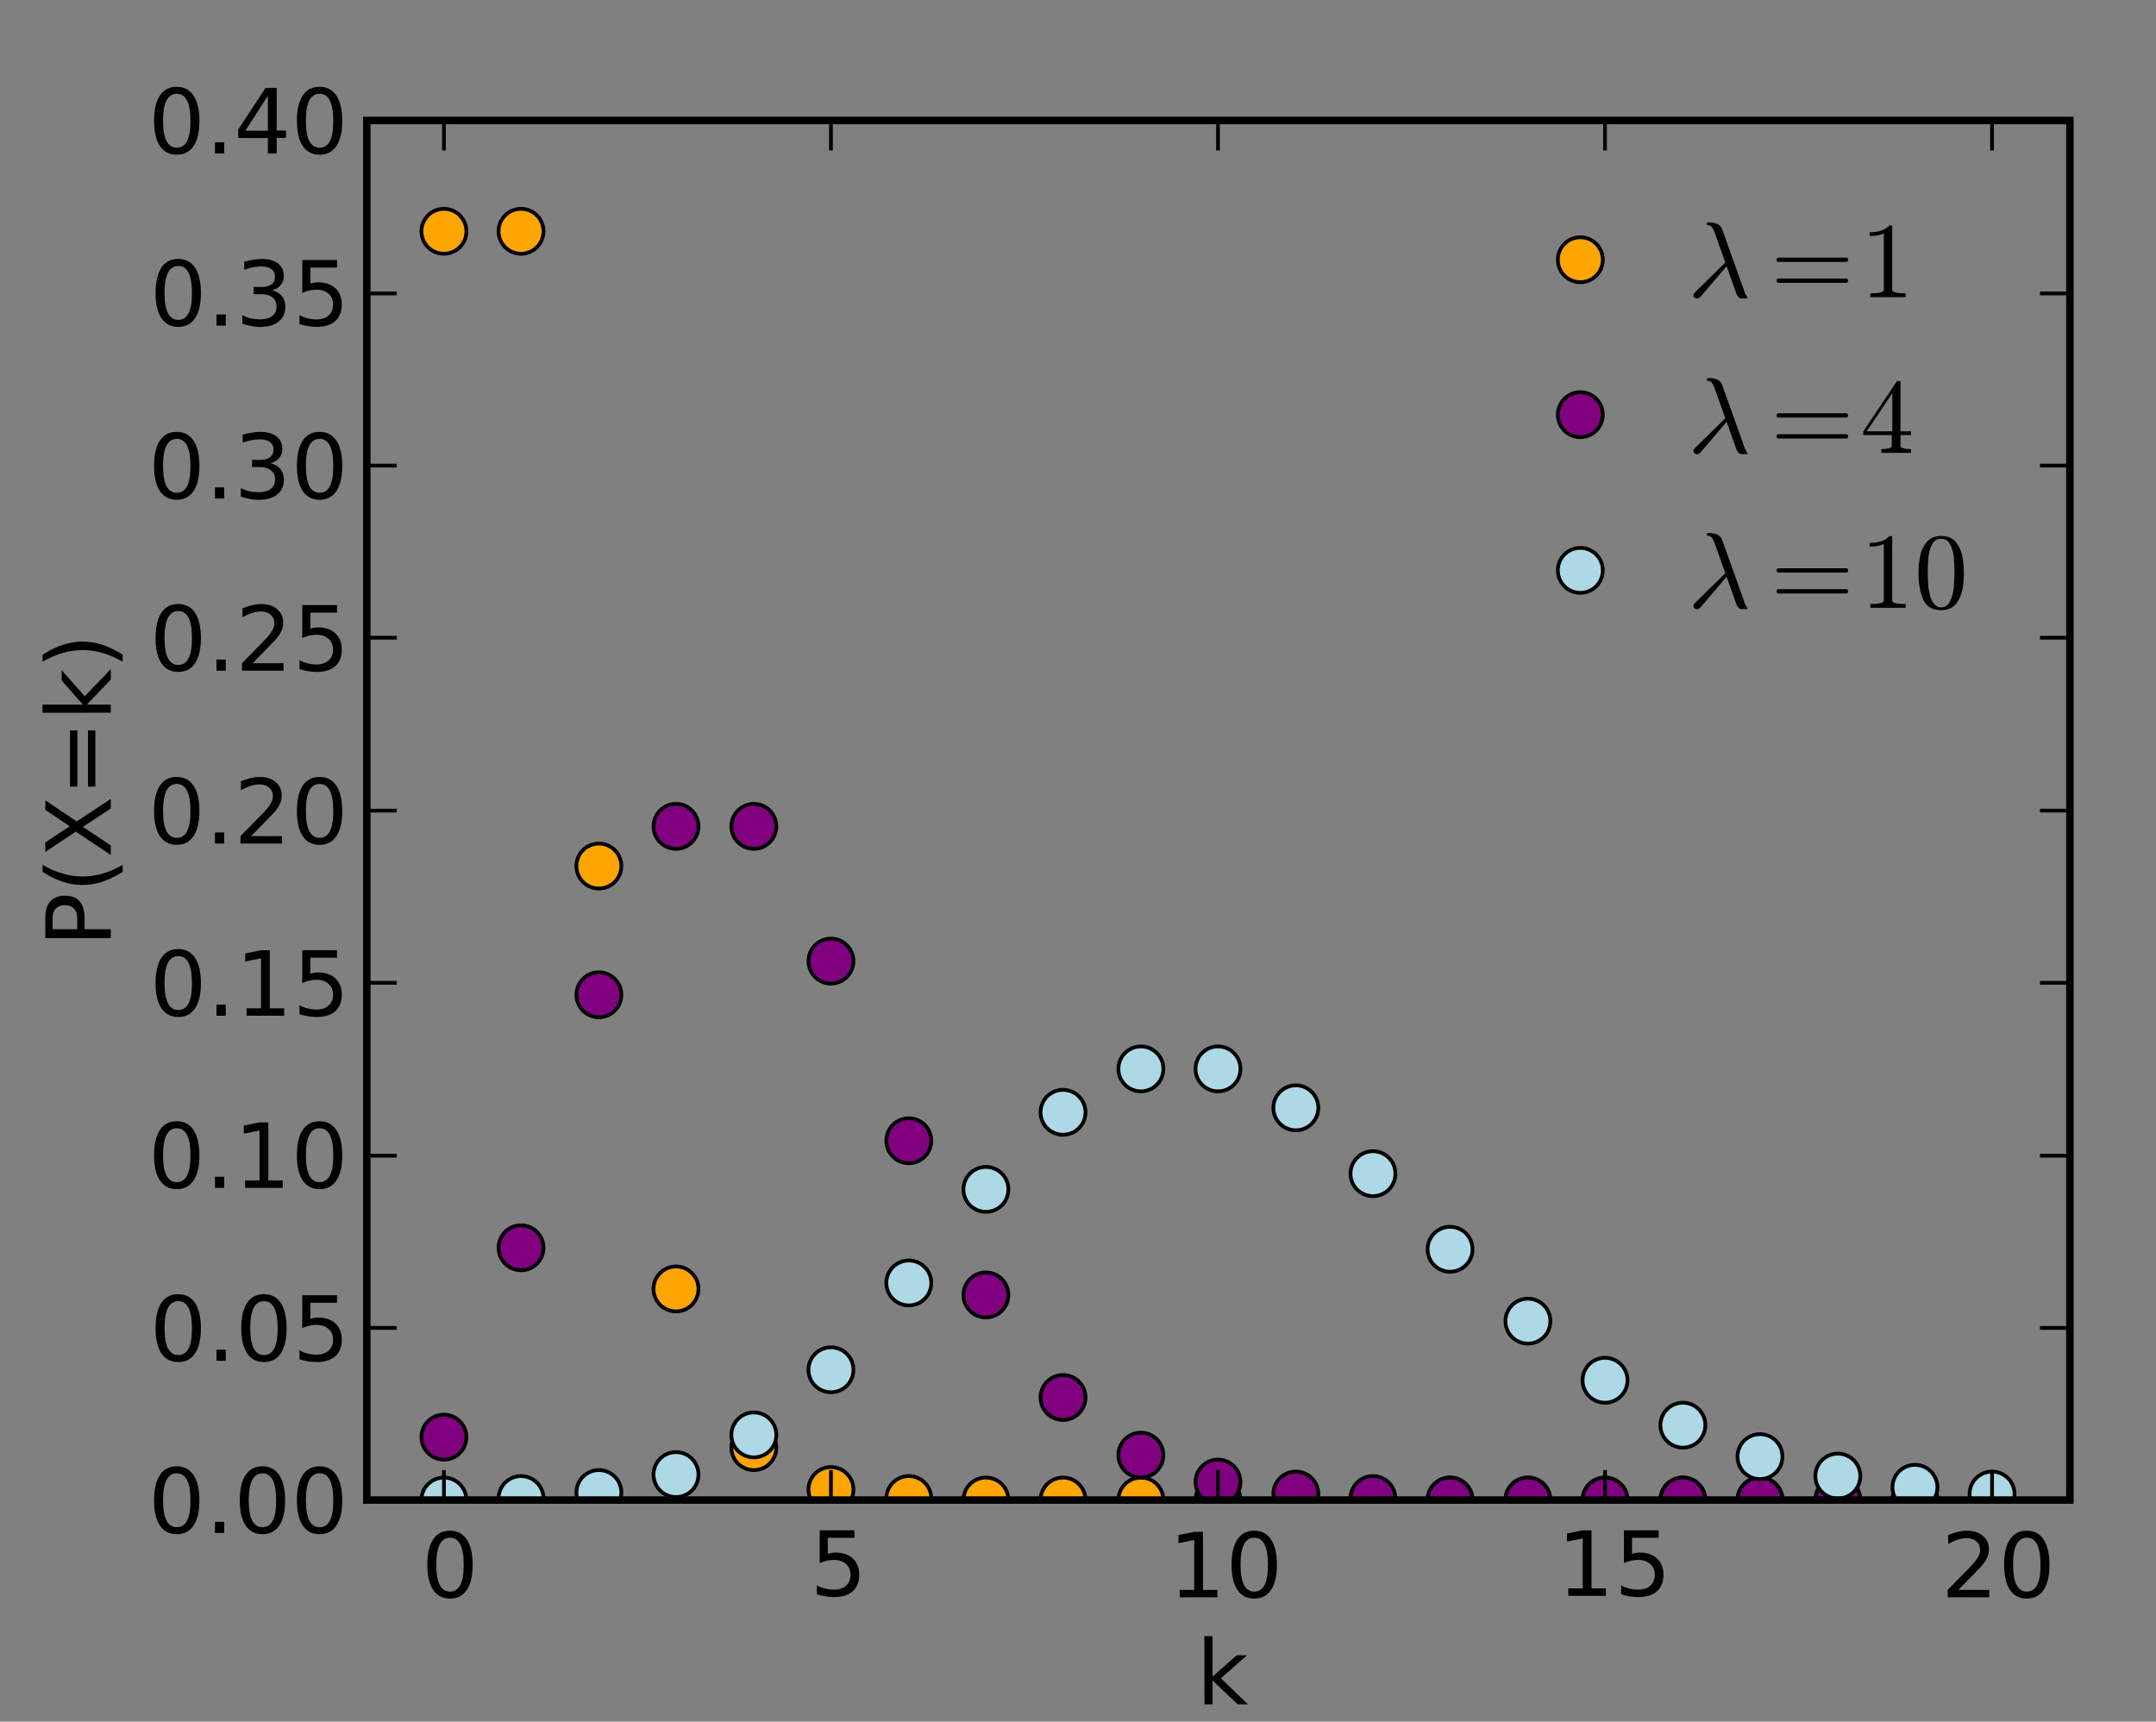 <svg xmlns="http://www.w3.org/2000/svg" xmlns:xlink="http://www.w3.org/1999/xlink" viewBox="0 0 288 230">
  <rect x="0" y="0" width="288" height="230" fill="#808080" stroke="none"/>
  <style>
    @media (prefers-color-scheme: dark) {
      path:not(#b) {
      fill: rgb(227, 227, 227);
      stroke: rgb(227, 227, 227);
      }
    }
  </style>
  <rect fill="transparent" stroke="#fff" stroke-linecap="square" stroke-linejoin="round"/>
  <defs>
    <path id="b" d="M0 3a3 3 0 1 0 0-6 3 3 0 0 0 0 6z"/>
  </defs>
  <defs>
    <clipPath id="a">
      <path d="M49 16.1h227.5v184.3H49z"/>
    </clipPath>
  </defs>
  <g fill="orange" stroke="#000" stroke-linejoin="round" stroke-width=".5" clip-path="url(#a)">
    <use xlink:href="#b" x="59.3" y="30.9"/>
    <use xlink:href="#b" x="69.6" y="30.9"/>
    <use xlink:href="#b" x="80" y="115.7"/>
    <use xlink:href="#b" x="90.3" y="172.2"/>
    <use xlink:href="#b" x="100.7" y="193.4"/>
    <use xlink:href="#b" x="111" y="199"/>
    <use xlink:href="#b" x="121.4" y="200.2"/>
    <use xlink:href="#b" x="131.7" y="200.4"/>
    <use xlink:href="#b" x="142" y="200.4"/>
    <use xlink:href="#b" x="152.4" y="200.4"/>
    <use xlink:href="#b" x="162.7" y="200.4"/>
    <use xlink:href="#b" x="173.1" y="200.4"/>
    <use xlink:href="#b" x="183.4" y="200.4"/>
    <use xlink:href="#b" x="193.7" y="200.4"/>
    <use xlink:href="#b" x="204.1" y="200.4"/>
    <use xlink:href="#b" x="214.4" y="200.4"/>
    <use xlink:href="#b" x="224.8" y="200.4"/>
    <use xlink:href="#b" x="235.1" y="200.4"/>
    <use xlink:href="#b" x="245.5" y="200.4"/>
    <use xlink:href="#b" x="255.8" y="200.4"/>
    <use xlink:href="#b" x="266.1" y="200.4"/>
  </g>
  <g fill="purple" stroke="#000" stroke-linejoin="round" stroke-width=".5" clip-path="url(#a)">
    <use xlink:href="#b" x="59.3" y="192"/>
    <use xlink:href="#b" x="69.6" y="166.7"/>
    <use xlink:href="#b" x="80" y="132.9"/>
    <use xlink:href="#b" x="90.3" y="110.4"/>
    <use xlink:href="#b" x="100.7" y="110.4"/>
    <use xlink:href="#b" x="111" y="128.4"/>
    <use xlink:href="#b" x="121.4" y="152.4"/>
    <use xlink:href="#b" x="131.7" y="173"/>
    <use xlink:href="#b" x="142" y="186.7"/>
    <use xlink:href="#b" x="152.4" y="194.4"/>
    <use xlink:href="#b" x="162.7" y="198"/>
    <use xlink:href="#b" x="173.1" y="199.6"/>
    <use xlink:href="#b" x="183.4" y="200.2"/>
    <use xlink:href="#b" x="193.7" y="200.4"/>
    <use xlink:href="#b" x="204.1" y="200.4"/>
    <use xlink:href="#b" x="214.4" y="200.4"/>
    <use xlink:href="#b" x="224.8" y="200.4"/>
    <use xlink:href="#b" x="235.1" y="200.4"/>
    <use xlink:href="#b" x="245.5" y="200.4"/>
    <use xlink:href="#b" x="255.8" y="200.4"/>
    <use xlink:href="#b" x="266.1" y="200.4"/>
  </g>
  <g fill="#add8e6" stroke="#000" stroke-linejoin="round" stroke-width=".5" clip-path="url(#a)">
    <use xlink:href="#b" x="59.3" y="200.4"/>
    <use xlink:href="#b" x="69.6" y="200.2"/>
    <use xlink:href="#b" x="80" y="199.4"/>
    <use xlink:href="#b" x="90.3" y="197"/>
    <use xlink:href="#b" x="100.7" y="191.7"/>
    <use xlink:href="#b" x="111" y="183"/>
    <use xlink:href="#b" x="121.4" y="171.4"/>
    <use xlink:href="#b" x="131.7" y="158.9"/>
    <use xlink:href="#b" x="142" y="148.6"/>
    <use xlink:href="#b" x="152.4" y="142.8"/>
    <use xlink:href="#b" x="162.7" y="142.8"/>
    <use xlink:href="#b" x="173.1" y="148"/>
    <use xlink:href="#b" x="183.4" y="156.8"/>
    <use xlink:href="#b" x="193.7" y="166.9"/>
    <use xlink:href="#b" x="204.1" y="176.5"/>
    <use xlink:href="#b" x="214.4" y="184.4"/>
    <use xlink:href="#b" x="224.8" y="190.4"/>
    <use xlink:href="#b" x="235.1" y="194.6"/>
    <use xlink:href="#b" x="245.5" y="197.2"/>
    <use xlink:href="#b" x="255.8" y="198.7"/>
    <use xlink:href="#b" x="266.1" y="199.6"/>
  </g>
  <defs>
    <path id="c" d="M0 0v-4"/>
  </defs>
  <use xlink:href="#c" x="59.3" y="200.4" fill="none" stroke="#000" stroke-linejoin="round" stroke-width=".5"/>
  <defs>
    <path id="d" d="M0 0v4"/>
  </defs>
  <use xlink:href="#d" x="59.3" y="16.1" fill="none" stroke="#000" stroke-linejoin="round" stroke-width=".5"/>
  <defs>
    <path id="e" d="M31.8-66.4q-7.6 0-11.5 7.5-3.8 7.5-3.8 22.5t3.8 22.5q3.9 7.5 11.5 7.5 7.7 0 11.5-7.5T47-36.4q0-15-3.8-22.5t-11.5-7.5m0-7.8q12.2 0 18.7 9.7T57-36.4Q57-18 50.5-8.3 44 1.4 31.8 1.4 19.5 1.4 13-8.3t-6.5-28q0-18.5 6.5-28.2 6.4-9.7 18.7-9.7"/>
  </defs>
  <use xlink:href="#e" transform="matrix(.12 0 0 .12 56.3 213.4)"/>
  <use xlink:href="#c" x="111" y="200.4" fill="none" stroke="#000" stroke-linejoin="round" stroke-width=".5"/>
  <use xlink:href="#d" x="111" y="16.1" fill="none" stroke="#000" stroke-linejoin="round" stroke-width=".5"/>
  <defs>
    <path id="f" d="M10.8-73h38.7v8.4H19.8v17.9q2.2-.8 4.3-1.1 2.2-.4 4.3-.4 12.2 0 19.4 6.7 7 6.7 7 18.1 0 11.8-7.2 18.3-7.4 6.5-20.7 6.5-4.6 0-9.4-.8-4.7-.7-9.8-2.3v-10q4.4 2.5 9.1 3.6 4.7 1.2 9.9 1.2 8.5 0 13.4-4.4 5-4.5 5-12 0-7.7-5-12.1Q35-40 26.7-40q-4 0-7.9.9-4 .9-8 2.7z"/>
  </defs>
  <use xlink:href="#f" transform="matrix(.12 0 0 .12 108.2 213.2)"/>
  <use xlink:href="#c" x="162.7" y="200.4" fill="none" stroke="#000" stroke-linejoin="round" stroke-width=".5"/>
  <use xlink:href="#d" x="162.7" y="16.1" fill="none" stroke="#000" stroke-linejoin="round" stroke-width=".5"/>
  <defs>
    <path id="g" d="M12.4-8.3h16.1v-55.6L11-60.4v-9l17.4-3.5h9.9v64.6h16V0H12.5z"/>
  </defs>
  <g transform="matrix(.12 0 0 .12 156.1 213.4)">
    <use xlink:href="#g"/>
    <use xlink:href="#e" x="63.6"/>
  </g>
  <use xlink:href="#c" x="214.4" y="200.4" fill="none" stroke="#000" stroke-linejoin="round" stroke-width=".5"/>
  <use xlink:href="#d" x="214.4" y="16.1" fill="none" stroke="#000" stroke-linejoin="round" stroke-width=".5"/>
  <g transform="matrix(.12 0 0 .12 208 213.2)">
    <use xlink:href="#g"/>
    <use xlink:href="#f" x="63.6"/>
  </g>
  <use xlink:href="#c" x="266.1" y="200.4" fill="none" stroke="#000" stroke-linejoin="round" stroke-width=".5"/>
  <use xlink:href="#d" x="266.1" y="16.1" fill="none" stroke="#000" stroke-linejoin="round" stroke-width=".5"/>
  <defs>
    <path id="h" d="M19.2-8.3h34.4V0H7.3v-8.3l15.3-15.6q9.7-9.8 12.2-12.6 4.7-5.3 6.6-9 2-3.7 2-7.3 0-5.8-4.2-9.5-4-3.6-10.6-3.6-4.6 0-9.8 1.6-5.1 1.6-11 4.9v-10q6-2.4 11.1-3.6 5.2-1.2 9.5-1.2 11.4 0 18 5.7 6.8 5.6 6.8 15 0 4.6-1.7 8.6-1.6 4-6 9.5l-7.9 8.2L19.2-8.3"/>
  </defs>
  <g transform="matrix(.12 0 0 .12 259.3 213.4)">
    <use xlink:href="#h"/>
    <use xlink:href="#e" x="63.6"/>
  </g>
  <defs>
    <path id="i" d="M9-76h9.1v45L45-54.7h11.5L27.4-29 57.6 0H46L18.1-26.7V0h-9z"/>
  </defs>
  <use xlink:href="#i" transform="matrix(.12 0 0 .12 159.8 227.7)"/>
  <defs>
    <path id="j" d="M0 0h4"/>
  </defs>
  <use xlink:href="#j" x="49" y="200.4" fill="none" stroke="#000" stroke-linejoin="round" stroke-width=".5"/>
  <defs>
    <path id="k" d="M0 0h-4"/>
  </defs>
  <use xlink:href="#k" x="276.5" y="200.4" fill="none" stroke="#000" stroke-linejoin="round" stroke-width=".5"/>
  <defs>
    <path id="l" d="M10.7-12.4H21V0H10.7z"/>
  </defs>
  <g transform="matrix(.12 0 0 .12 19.8 204.8)">
    <use xlink:href="#e"/>
    <use xlink:href="#l" x="63.6"/>
    <use xlink:href="#e" x="95.4"/>
    <use xlink:href="#e" x="159"/>
  </g>
  <use xlink:href="#j" x="49" y="177.4" fill="none" stroke="#000" stroke-linejoin="round" stroke-width=".5"/>
  <use xlink:href="#k" x="276.5" y="177.4" fill="none" stroke="#000" stroke-linejoin="round" stroke-width=".5"/>
  <g transform="matrix(.12 0 0 .12 20 181.8)">
    <use xlink:href="#e"/>
    <use xlink:href="#l" x="63.6"/>
    <use xlink:href="#e" x="95.4"/>
    <use xlink:href="#f" x="159"/>
  </g>
  <use xlink:href="#j" x="49" y="154.4" fill="none" stroke="#000" stroke-linejoin="round" stroke-width=".5"/>
  <use xlink:href="#k" x="276.5" y="154.4" fill="none" stroke="#000" stroke-linejoin="round" stroke-width=".5"/>
  <g transform="matrix(.12 0 0 .12 19.8 158.7)">
    <use xlink:href="#e"/>
    <use xlink:href="#l" x="63.6"/>
    <use xlink:href="#g" x="95.4"/>
    <use xlink:href="#e" x="159"/>
  </g>
  <use xlink:href="#j" x="49" y="131.3" fill="none" stroke="#000" stroke-linejoin="round" stroke-width=".5"/>
  <use xlink:href="#k" x="276.5" y="131.3" fill="none" stroke="#000" stroke-linejoin="round" stroke-width=".5"/>
  <g transform="matrix(.12 0 0 .12 20 135.7)">
    <use xlink:href="#e"/>
    <use xlink:href="#l" x="63.6"/>
    <use xlink:href="#g" x="95.4"/>
    <use xlink:href="#f" x="159"/>
  </g>
  <use xlink:href="#j" x="49" y="108.3" fill="none" stroke="#000" stroke-linejoin="round" stroke-width=".5"/>
  <use xlink:href="#k" x="276.5" y="108.3" fill="none" stroke="#000" stroke-linejoin="round" stroke-width=".5"/>
  <g transform="matrix(.12 0 0 .12 19.8 112.7)">
    <use xlink:href="#e"/>
    <use xlink:href="#l" x="63.6"/>
    <use xlink:href="#h" x="95.4"/>
    <use xlink:href="#e" x="159"/>
  </g>
  <use xlink:href="#j" x="49" y="85.2" fill="none" stroke="#000" stroke-linejoin="round" stroke-width=".5"/>
  <use xlink:href="#k" x="276.5" y="85.2" fill="none" stroke="#000" stroke-linejoin="round" stroke-width=".5"/>
  <g transform="matrix(.12 0 0 .12 20 89.6)">
    <use xlink:href="#e"/>
    <use xlink:href="#l" x="63.6"/>
    <use xlink:href="#h" x="95.4"/>
    <use xlink:href="#f" x="159"/>
  </g>
  <use xlink:href="#j" x="49" y="62.2" fill="none" stroke="#000" stroke-linejoin="round" stroke-width=".5"/>
  <use xlink:href="#k" x="276.5" y="62.2" fill="none" stroke="#000" stroke-linejoin="round" stroke-width=".5"/>
  <defs>
    <path id="m" d="M40.6-39.3q7 1.5 11 6.3t4 11.8q0 10.8-7.4 16.7-7.4 6-21.1 6-4.6 0-9.4-1-4.9-.9-10-2.7v-9.5q4 2.4 8.9 3.6Q21.5-7 26.8-7q9.3 0 14.1-3.6 4.9-3.7 4.9-10.7 0-6.4-4.5-10Q36.8-35 28.7-35h-8.5v-8h9q7.2 0 11-3 3.9-2.8 3.9-8.3 0-5.6-4-8.6t-11.4-3q-4 0-8.7.9-4.6.8-10.2 2.7v-8.8q5.6-1.6 10.5-2.3 5-.8 9.3-.8 11.2 0 17.8 5 6.5 5.2 6.5 13.9 0 6-3.5 10.2-3.4 4.2-9.8 5.8"/>
  </defs>
  <g transform="matrix(.12 0 0 .12 19.8 66.6)">
    <use xlink:href="#e"/>
    <use xlink:href="#l" x="63.6"/>
    <use xlink:href="#m" x="95.4"/>
    <use xlink:href="#e" x="159"/>
  </g>
  <use xlink:href="#j" x="49" y="39.2" fill="none" stroke="#000" stroke-linejoin="round" stroke-width=".5"/>
  <use xlink:href="#k" x="276.5" y="39.2" fill="none" stroke="#000" stroke-linejoin="round" stroke-width=".5"/>
  <g transform="matrix(.12 0 0 .12 20 43.5)">
    <use xlink:href="#e"/>
    <use xlink:href="#l" x="63.6"/>
    <use xlink:href="#m" x="95.4"/>
    <use xlink:href="#f" x="159"/>
  </g>
  <use xlink:href="#j" x="49" y="16.1" fill="none" stroke="#000" stroke-linejoin="round" stroke-width=".5"/>
  <use xlink:href="#k" x="276.5" y="16.1" fill="none" stroke="#000" stroke-linejoin="round" stroke-width=".5"/>
  <defs>
    <path id="n" d="m37.8-64.3-25 39h25zM35.2-73h12.4v47.5H58v8.2H47.6V0h-9.8v-17.2h-33v-9.5z"/>
  </defs>
  <g transform="matrix(.12 0 0 .12 19.8 20.5)">
    <use xlink:href="#e"/>
    <use xlink:href="#l" x="63.6"/>
    <use xlink:href="#n" x="95.4"/>
    <use xlink:href="#e" x="159"/>
  </g>
  <defs>
    <path id="o" d="M19.7-64.8v27.4H32q6.9 0 10.6-3.6 3.8-3.5 3.8-10.1t-3.8-10.1q-3.7-3.6-10.6-3.6zm-9.9-8.1h22.3q12.2 0 18.5 5.5Q57-61.8 57-51q0 10.8-6.3 16.3t-18.5 5.5H19.7V0H9.8z"/>
    <path id="p" d="M31-75.9q-6.5 11.2-9.7 22.2-3.2 11-3.2 22.3T21.3-9Q24.5 2 31 13.2h-7.8q-7.3-11.5-11-22.6-3.6-11-3.6-22 0-10.9 3.6-22 3.6-11 11-22.5z"/>
    <path id="q" d="M6.3-73h10.6L35-45.7l18.2-27.1h10.6L40.4-38l25 38H54.8L34.3-31 13.6 0H3l26-39z"/>
    <path id="r" d="M10.6-45.4h62.6v8.2H10.6zm0 20h62.6v8.2H10.6z"/>
    <path id="s" d="M8-75.9h7.8q7.3 11.5 11 22.6 3.6 11 3.6 22 0 10.8-3.6 22-3.7 11-11 22.5H8Q14.5 2 17.7-9.1q3.2-11 3.2-22.3t-3.2-22.3q-3.2-11-9.7-22.2"/>
  </defs>
  <g transform="matrix(0 -.12 .12 0 14.8 126.5)">
    <use xlink:href="#o"/>
    <use xlink:href="#p" x="60.3"/>
    <use xlink:href="#q" x="99.3"/>
    <use xlink:href="#r" x="167.8"/>
    <use xlink:href="#i" x="251.6"/>
    <use xlink:href="#s" x="309.5"/>
  </g>
  <path fill="none" stroke="#000" stroke-linecap="square" stroke-linejoin="round" d="M49 16.1h227.5m0 184.3V16.1M49 200.4h227.5m-227.5 0V16.1"/>
  <use xlink:href="#b" x="211.1" y="34.7" fill="orange" stroke="#000" stroke-linejoin="round" stroke-width=".5"/>
  <defs>
    <path id="t" d="M5-1.7q0-1.5 1.4-2.8l28.1-27.6-9.9-27.8q-1.2-3.2-2.5-5-1.3-1.9-3.7-1.9-1.1 0-1.1-1.3 0-.6.5-1 .4-.3 1-.3 10.5 0 12.7 6.2L51.8-6.5q1.3 4.3 2.7 5.7l.5 1q0 1-.8 1h-5.4q-2.5-.8-4-4.4l-9.1-25.6L11.5-.4Q9.7 1.3 8.3 1.3 7 1.3 6 .4 5-.4 5-1.7"/>
    <path id="u" d="M7.5-13.3q-.8 0-1.4-.6-.5-.6-.5-1.4 0-.8.5-1.4.6-.6 1.4-.6h62.8q.7 0 1.3.6.5.6.5 1.4 0 .8-.5 1.4-.6.6-1.3.6zm0-19.4q-.8 0-1.4-.6-.5-.6-.5-1.4 0-.8.5-1.4.6-.6 1.4-.6h62.8q.7 0 1.3.6.5.6.5 1.4 0 .8-.5 1.4-.6.6-1.3.6z"/>
    <path id="v" d="M9.3 0v-3.5q12.5 0 12.5-3.2v-52.5q-5.2 2.5-13.1 2.5v-3.5q12.3 0 18.5-6.4h1.4q.4 0 .7.3.3.2.3.6v59q0 3.2 12.5 3.2V0z"/>
  </defs>
  <g transform="translate(225.5 40.7)">
    <use xlink:href="#t" transform="matrix(.144 0 0 .144 0 -1)"/>
    <use xlink:href="#u" transform="matrix(.144 0 0 .144 11 -1)"/>
    <use xlink:href="#v" transform="matrix(.144 0 0 .144 23 -1)"/>
  </g>
  <use xlink:href="#b" x="211.1" y="55.4" fill="purple" stroke="#000" stroke-linejoin="round" stroke-width=".5"/>
  <defs>
    <path id="w" d="M2.8-16.5V-20l30.9-46.1q.3-.5 1-.5h1.5q1.1 0 1.1 1.1V-20h9.8v3.5h-9.8v9.8q0 2 3 2.6 2.9.6 6.7.6V0H19.5v-3.5q3.8 0 6.8-.6 2.9-.5 2.9-2.6v-9.8zM6-20h23.7v-35.4z"/>
  </defs>
  <g transform="translate(225.5 61.5)">
    <use xlink:href="#t" transform="matrix(.144 0 0 .144 0 -1)"/>
    <use xlink:href="#u" transform="matrix(.144 0 0 .144 11 -1)"/>
    <use xlink:href="#w" transform="matrix(.144 0 0 .144 23 -1)"/>
  </g>
  <use xlink:href="#b" x="211.1" y="76.2" fill="#add8e6" stroke="#000" stroke-linejoin="round" stroke-width=".5"/>
  <defs>
    <path id="x" d="M25 2.2q-12.3 0-16.7-10Q4-18 4-31.9q0-8.8 1.6-16.4 1.6-7.7 6.3-13 4.7-5.4 13.2-5.4 6.6 0 10.8 3.2 4.2 3.2 6.4 8.4 2.2 5 3 10.9.8 5.8.8 12.2 0 8.6-1.6 16.1Q42.8-8.3 38.2-3 33.5 2.2 25 2.2m0-2.6q5.6 0 8.3-5.7 2.7-5.7 3.4-12.7.6-6.9.6-14.7 0-7.5-.6-13.9-.7-6.3-3.4-11.5Q30.6-64 25-64q-5.7 0-8.4 5.2-2.7 5.1-3.4 11.5-.6 6.3-.6 13.8 0 5.6.3 10.5.2 5 1.4 10.2 1.2 5.2 3.8 8.8Q20.7-.4 25-.4"/>
  </defs>
  <g transform="translate(225.5 82.2)">
    <use xlink:href="#t" transform="matrix(.144 0 0 .144 0 -1)"/>
    <use xlink:href="#u" transform="matrix(.144 0 0 .144 11 -1)"/>
    <use xlink:href="#v" transform="matrix(.144 0 0 .144 23 -1)"/>
    <use xlink:href="#x" transform="matrix(.144 0 0 .144 30.2 -1)"/>
  </g>
</svg>
